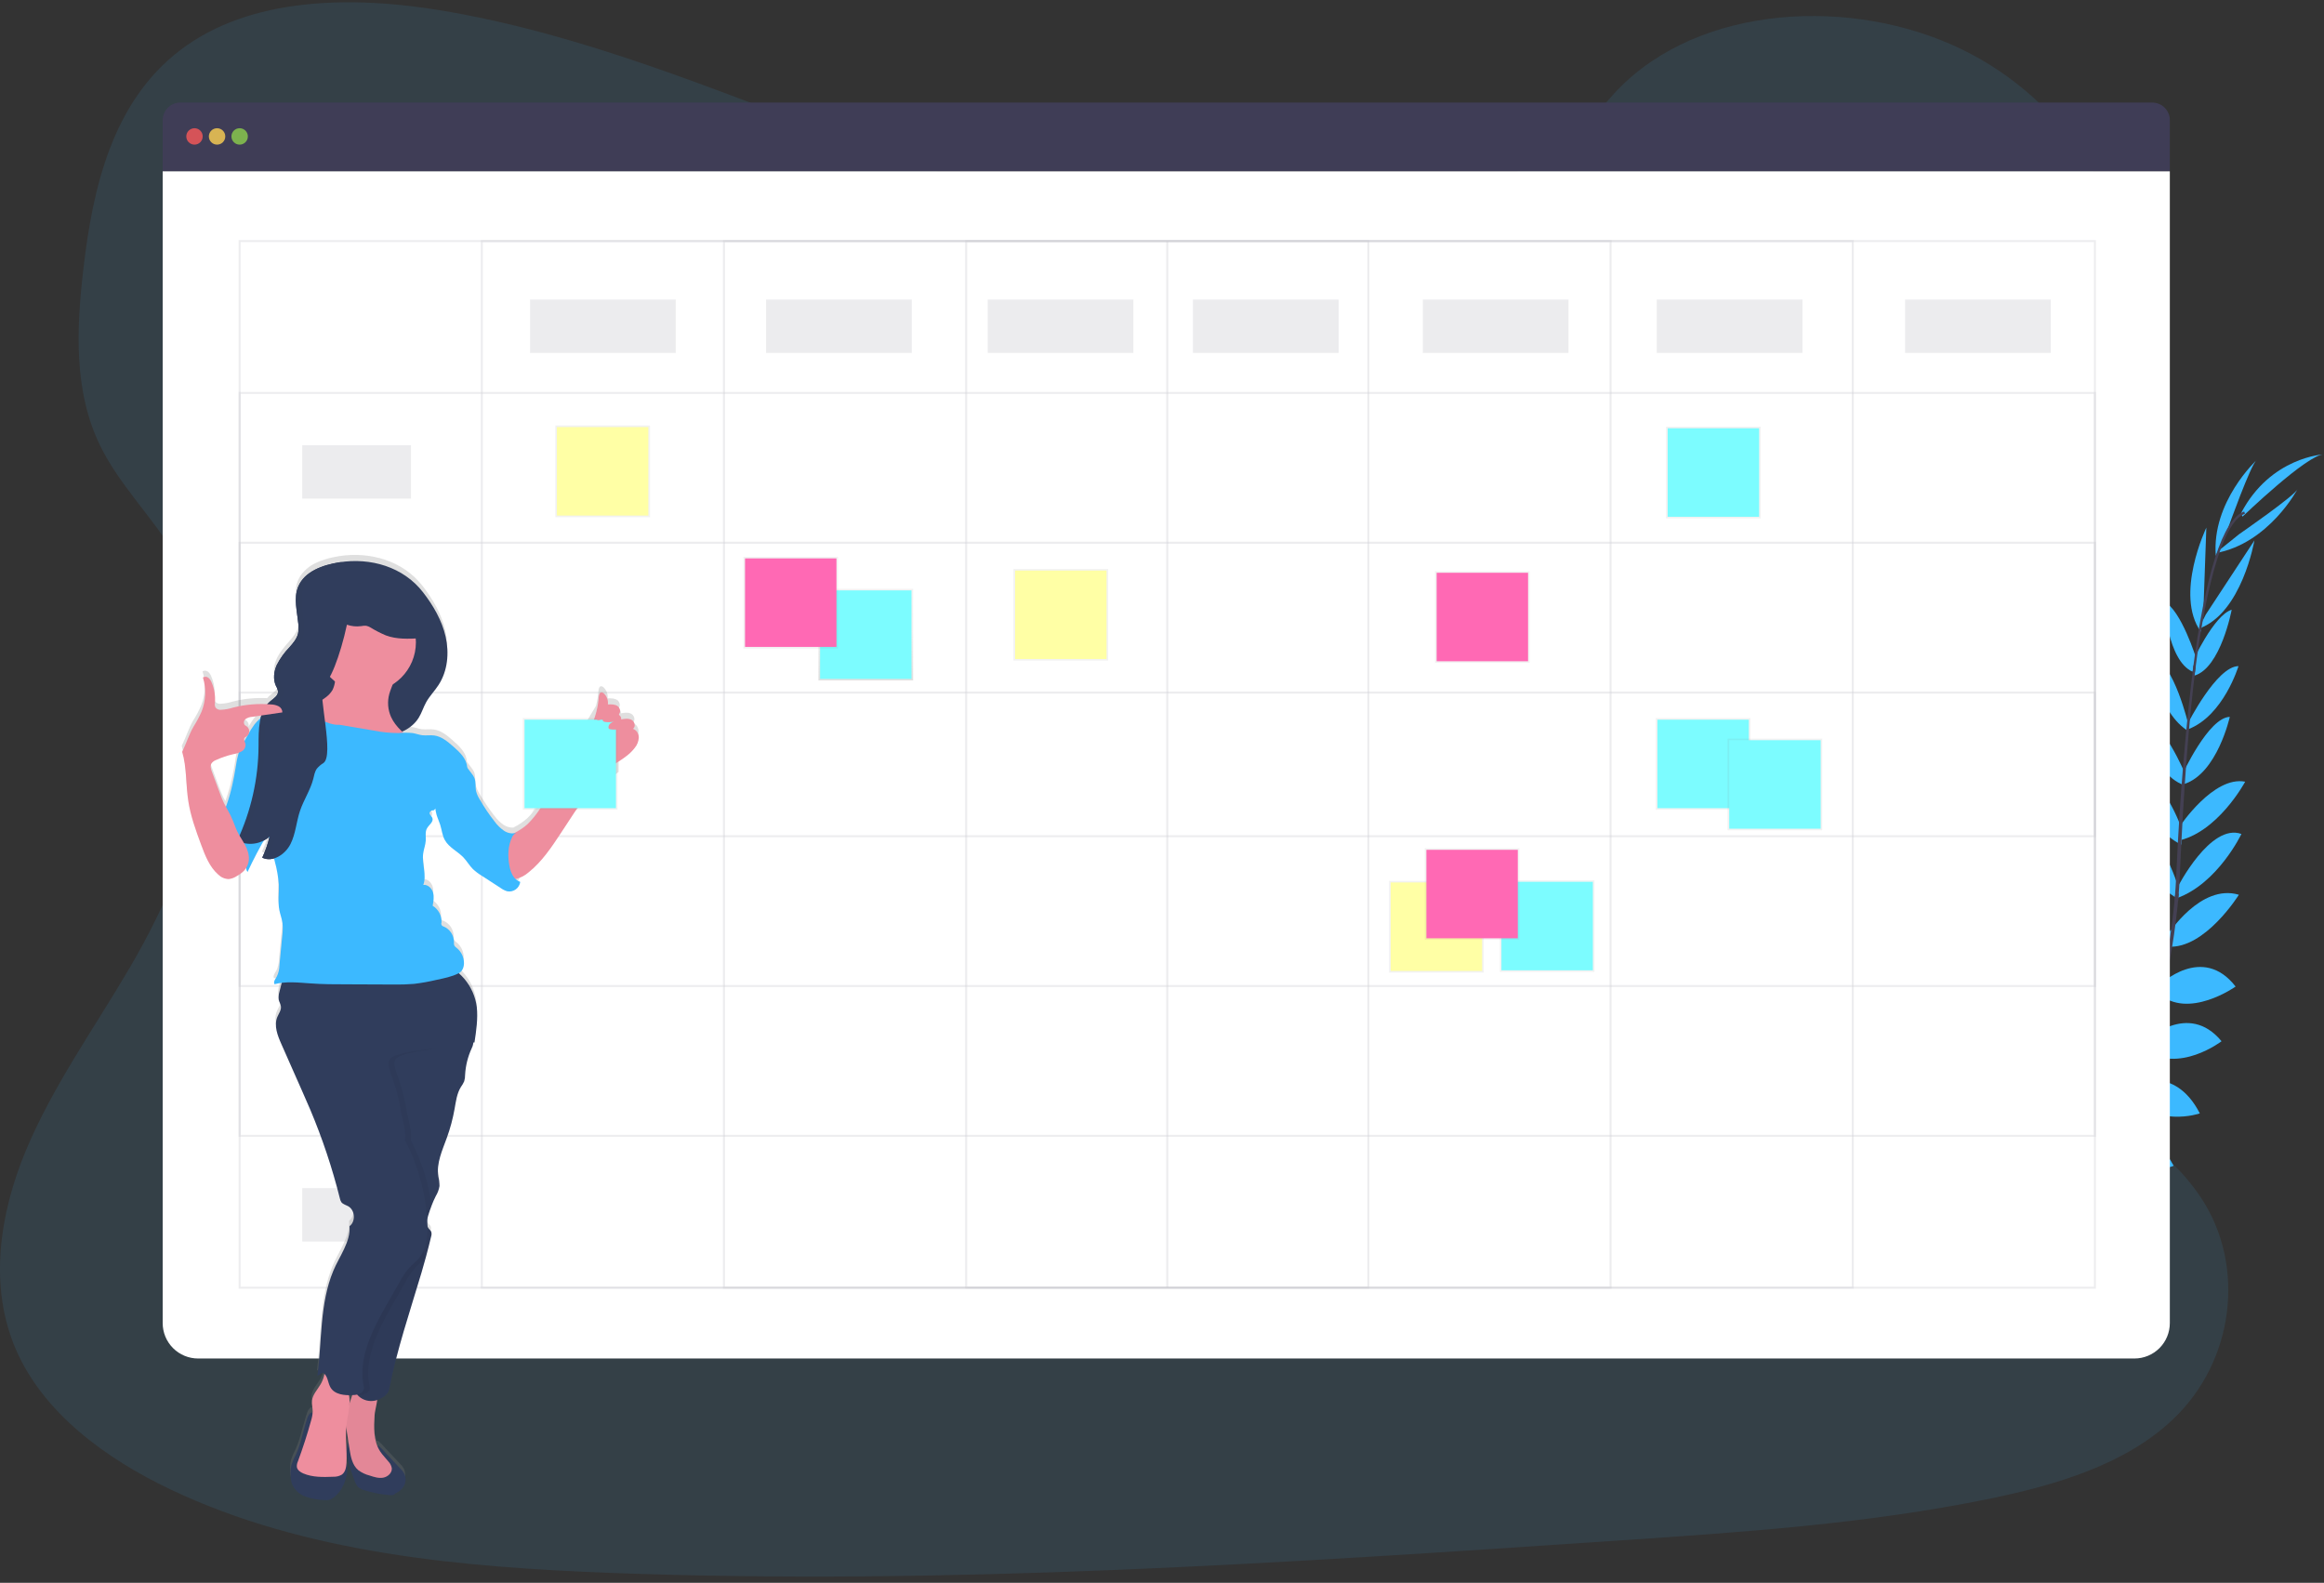 <svg width="323" height="220" viewBox="0 0 323 220" fill="none" xmlns="http://www.w3.org/2000/svg">
<rect x="0" y="0" width="323" height="220" fill="#333333" stroke="none"/>
<g clip-path="url(#clip0)">
<path opacity="0.1" d="M174.759 32.349C154.909 32.318 135.784 26.151 117.486 19.288C99.188 12.425 81.035 4.772 61.545 1.489C48.995 -0.622 34.761 -0.479 24.986 7.017C15.582 14.231 12.889 26.202 11.6 37.275C10.633 45.598 10.2 54.341 13.931 61.968C16.523 67.265 20.945 71.635 24.073 76.686C34.961 94.257 28.5 116.62 18.015 134.538C13.095 142.927 7.33 150.979 3.619 159.867C-0.092 168.755 -1.595 178.841 2.239 187.635C6.044 196.355 14.601 202.713 23.754 207.051C42.377 215.894 64.018 217.839 85.08 218.629C131.711 220.38 178.413 217.26 224.992 214.122C242.229 212.964 259.543 211.795 276.417 208.335C285.787 206.415 295.431 203.554 302.06 197.233C310.475 189.213 312.163 176.077 305.999 166.616C295.657 150.731 268.513 147.662 261.069 130.496C256.97 121.047 260.45 110.245 265.593 101.157C276.628 81.678 295.668 64.256 295.928 42.429C296.104 27.437 286.135 12.785 271.292 6.224C255.729 -0.661 234.553 1.033 223.705 13.72C212.536 26.784 192.287 32.378 174.759 32.349Z" fill="#3CB9FF"/>
<path d="M273.497 178.874C273.497 178.874 269.991 176.561 266.517 178.207C266.517 178.207 267.587 180.269 271.985 180.072L273.497 178.874Z" fill="#3CB9FF"/>
<path d="M273.928 179C273.928 179 274.995 183.062 272.322 185.826C272.322 185.826 270.713 184.148 272.322 180.047L273.928 179Z" fill="#3CB9FF"/>
<path d="M278.3 175.101C278.3 175.101 278.041 171.644 270.242 172.79C270.242 172.79 270.205 175.021 272.943 176.076C275.682 177.132 276.934 176.242 278.3 175.101Z" fill="#3CB9FF"/>
<path d="M278.78 175.075C278.78 175.075 282.08 176.136 279.139 183.452C279.139 183.452 276.963 182.965 276.572 180.055C276.181 177.146 277.351 176.136 278.78 175.075Z" fill="#3CB9FF"/>
<path d="M283.198 170.175C283.198 170.175 283.643 164.49 275.67 165.075C275.67 165.075 275.1 170.209 281.789 171.541L283.198 170.175Z" fill="#3CB9FF"/>
<path d="M288.466 163.757C288.466 163.757 287.371 157.316 279.404 159.236C279.404 159.236 279.373 164.807 287.163 165.294L288.466 163.757Z" fill="#3CB9FF"/>
<path d="M292.314 157.122C292.314 157.122 290.486 150.847 282.59 152.727C282.59 152.727 284.467 158.369 291.789 158.283L292.314 157.122Z" fill="#3CB9FF"/>
<path d="M295.971 150.645C295.971 150.645 294.182 144.133 286.558 146.081C286.558 146.081 289.102 152.268 295.469 151.748L295.971 150.645Z" fill="#3CB9FF"/>
<path d="M298.33 144.489C298.33 144.489 296.955 136.537 289.855 138.288C289.855 138.288 291.92 145.533 297.813 145.647L298.33 144.489Z" fill="#3CB9FF"/>
<path d="M300.537 137.053C300.537 137.053 298.889 129.023 291.695 131.348C291.695 131.348 294.516 138.933 300.03 138.148L300.537 137.053Z" fill="#3CB9FF"/>
<path d="M301.906 130.13C301.906 130.13 299.285 122.104 293.726 122.32C293.726 122.32 296.407 130.801 301.427 131.733L301.906 130.13Z" fill="#3CB9FF"/>
<path d="M302.776 123.379C302.776 123.379 299.924 113.715 295.4 114.459C295.4 114.459 297.374 121.847 302.617 124.882L302.776 123.379Z" fill="#3CB9FF"/>
<path d="M303.261 115.312C303.261 115.312 300.589 107.257 296.13 106.938C296.13 106.938 297.95 114.862 303.17 117.403L303.261 115.312Z" fill="#3CB9FF"/>
<path d="M303.812 107.802C303.812 107.802 300.478 99.738 297.537 99.558C297.537 99.558 298.983 107.494 303.527 109.125L303.812 107.802Z" fill="#3CB9FF"/>
<path d="M304.18 100.808C304.18 100.808 302.12 92.04 299.182 91.326C299.182 91.326 299.587 98.486 303.886 101.461L304.18 100.808Z" fill="#3CB9FF"/>
<path d="M305.289 91.655C305.289 91.655 303.133 84.678 300.746 83.614C300.746 83.614 301.219 91.84 304.739 93.363L305.289 91.655Z" fill="#3CB9FF"/>
<path d="M306.211 85.645L306.647 73.339C306.647 73.339 302.192 82.624 305.883 87.815L306.211 85.645Z" fill="#3CB9FF"/>
<path d="M309.659 73.416C309.659 73.416 312.871 64.429 313.653 63.929C313.653 63.929 307.349 69.757 307.965 77.259L309.659 73.416Z" fill="#3CB9FF"/>
<path d="M283.415 170.135C283.415 170.135 289.068 169.393 288.897 177.385C288.897 177.385 283.788 178.216 282.122 171.609L283.415 170.135Z" fill="#3CB9FF"/>
<path d="M288.731 163.543C288.731 163.543 295.266 163.52 294.721 171.701C294.721 171.701 289.239 172.679 287.428 165.086L288.731 163.543Z" fill="#3CB9FF"/>
<path d="M292.377 157.644C292.377 157.644 298.307 154.863 302.103 162.04C302.103 162.04 296.624 164.359 291.855 158.802L292.377 157.644Z" fill="#3CB9FF"/>
<path d="M296.105 150.704C296.105 150.704 302.175 147.744 305.74 154.758C305.74 154.758 299.416 156.937 295.603 151.814L296.105 150.704Z" fill="#3CB9FF"/>
<path d="M298.253 144.66C298.253 144.66 304.097 139.078 308.761 144.726C308.761 144.726 302.791 149.318 297.982 145.904L298.253 144.66Z" fill="#3CB9FF"/>
<path d="M300.207 136.862C300.207 136.862 306.088 131.157 310.715 137.124C310.715 137.124 304.114 141.811 299.998 138.06L300.207 136.862Z" fill="#3CB9FF"/>
<path d="M301.308 129.902C301.308 129.902 305.837 122.771 311.168 124.366C311.168 124.366 306.47 131.916 301.359 131.579L301.308 129.902Z" fill="#3CB9FF"/>
<path d="M302.642 123.333C302.642 123.333 307.206 114.351 311.522 115.917C311.522 115.917 308.233 122.82 302.526 124.848L302.642 123.333Z" fill="#3CB9FF"/>
<path d="M302.956 114.859C302.956 114.859 307.648 107.79 312.044 108.652C312.044 108.652 308.21 115.82 302.503 116.904L302.956 114.859Z" fill="#3CB9FF"/>
<path d="M303.316 107.642C303.316 107.642 306.95 99.713 309.908 99.641C309.908 99.641 308.162 107.519 303.558 108.977L303.316 107.642Z" fill="#3CB9FF"/>
<path d="M304.034 100.634C304.034 100.634 308.076 92.602 311.114 92.587C311.114 92.587 309.046 99.453 304.171 101.341L304.034 100.634Z" fill="#3CB9FF"/>
<path d="M304.645 92.148C304.645 92.148 307.668 85.502 310.17 84.749C310.17 84.749 308.658 92.85 304.976 93.911L304.645 92.148Z" fill="#3CB9FF"/>
<path d="M306.573 85.411L313.327 75.119C313.327 75.119 311.599 85.271 305.586 87.385L306.573 85.411Z" fill="#3CB9FF"/>
<path d="M311.211 74.244C311.211 74.244 319.064 68.824 319.346 67.946C319.346 67.946 315.353 75.539 307.936 76.879L311.211 74.244Z" fill="#3CB9FF"/>
<path d="M311.679 71.805C311.679 71.805 320.695 63.136 322.997 63.148C322.997 63.148 315.561 63.487 311.462 71.343L311.679 71.805Z" fill="#3CB9FF"/>
<path d="M304.73 93.434L305.058 93.477C306.753 80.214 309.223 72.37 312.015 71.406L311.907 71.095C308.949 72.121 306.467 79.846 304.73 93.434Z" fill="#444053"/>
<path d="M302.24 125.144L302.737 125.187C302.839 123.949 302.919 122.68 302.973 121.419C303.447 110.44 304.183 100.363 305.147 92.807L304.862 92.45C303.895 100.021 302.953 110.406 302.48 121.396C302.423 122.651 302.343 123.912 302.24 125.144Z" fill="#444053"/>
<path d="M264.238 185.19C264.327 185.15 273.064 181.25 282.131 171.943C287.443 166.493 291.857 160.235 295.209 153.403C299.4 144.866 301.955 134.375 302.814 124.183L302.298 124.425C300.372 147.299 289.958 162.933 281.675 171.444C272.696 180.669 264.059 184.531 263.973 184.565L264.238 185.19Z" fill="#444053"/>
<path d="M299.131 14.258H25.052C24.405 14.258 23.784 14.515 23.326 14.973C22.868 15.431 22.61 16.052 22.61 16.7V23.814H301.573V16.7C301.573 16.052 301.315 15.431 300.858 14.973C300.4 14.515 299.779 14.258 299.131 14.258Z" fill="#3F3D56"/>
<path d="M22.61 23.814V183.9C22.61 185.206 23.129 186.458 24.052 187.382C24.976 188.305 26.228 188.824 27.534 188.824H296.65C297.955 188.824 299.207 188.305 300.131 187.382C301.054 186.458 301.573 185.206 301.573 183.9V23.814H22.61Z" fill="white"/>
<path opacity="0.8" d="M27.032 20.103C27.662 20.103 28.173 19.592 28.173 18.962C28.173 18.332 27.662 17.821 27.032 17.821C26.402 17.821 25.891 18.332 25.891 18.962C25.891 19.592 26.402 20.103 27.032 20.103Z" fill="#FA5959"/>
<path opacity="0.8" d="M30.17 20.103C30.8 20.103 31.311 19.592 31.311 18.962C31.311 18.332 30.8 17.821 30.17 17.821C29.54 17.821 29.029 18.332 29.029 18.962C29.029 19.592 29.54 20.103 30.17 20.103Z" fill="#FED253"/>
<path opacity="0.8" d="M33.307 20.103C33.937 20.103 34.448 19.592 34.448 18.962C34.448 18.332 33.937 17.821 33.307 17.821C32.677 17.821 32.166 18.332 32.166 18.962C32.166 19.592 32.677 20.103 33.307 20.103Z" fill="#8CCF4D"/>
<g opacity="0.3">
<path opacity="0.3" d="M291.162 33.509H33.307V178.98H291.162V33.509Z" stroke="#3F3D56" stroke-width="0.285" stroke-miterlimit="10"/>
<path opacity="0.3" d="M257.504 33.509H66.965V178.98H257.504V33.509Z" stroke="#3F3D56" stroke-width="0.285" stroke-miterlimit="10"/>
<path opacity="0.3" d="M223.846 33.509H100.623V178.98H223.846V33.509Z" stroke="#3F3D56" stroke-width="0.285" stroke-miterlimit="10"/>
<path opacity="0.3" d="M190.188 33.509H134.281V178.98H190.188V33.509Z" stroke="#3F3D56" stroke-width="0.285" stroke-miterlimit="10"/>
<path opacity="0.3" d="M162.235 33.509V178.98" stroke="#3F3D56" stroke-width="0.285" stroke-miterlimit="10"/>
<path opacity="0.3" d="M291.162 54.617H33.307V157.872H291.162V54.617Z" stroke="#3F3D56" stroke-width="0.285" stroke-miterlimit="10"/>
<path opacity="0.3" d="M291.162 75.439H33.307V137.05H291.162V75.439Z" stroke="#3F3D56" stroke-width="0.285" stroke-miterlimit="10"/>
<path opacity="0.3" d="M291.162 96.261H33.307V116.228H291.162V96.261Z" stroke="#3F3D56" stroke-width="0.285" stroke-miterlimit="10"/>
</g>
<path opacity="0.1" d="M93.92 41.638H73.668V49.054H93.92V41.638Z" fill="#3F3D56"/>
<path opacity="0.1" d="M57.124 61.89H42.007V69.306H57.124V61.89Z" fill="#3F3D56"/>
<path opacity="0.1" d="M126.722 41.638H106.47V49.054H126.722V41.638Z" fill="#3F3D56"/>
<path opacity="0.1" d="M157.528 41.638H137.276V49.054H157.528V41.638Z" fill="#3F3D56"/>
<path opacity="0.1" d="M186.052 41.638H165.8V49.054H186.052V41.638Z" fill="#3F3D56"/>
<path opacity="0.1" d="M217.998 41.638H197.746V49.054H217.998V41.638Z" fill="#3F3D56"/>
<path opacity="0.1" d="M250.515 41.638H230.264V49.054H250.515V41.638Z" fill="#3F3D56"/>
<path opacity="0.1" d="M285.029 41.638H264.777V49.054H285.029V41.638Z" fill="#3F3D56"/>
<path d="M126.908 81.842H113.75V94.581H126.908V81.842Z" fill="url(#paint0_linear)"/>
<path d="M126.682 82.062H113.978V94.361H126.682V82.062Z" fill="#7CFCFF"/>
<path d="M154.017 79.081H140.859V91.82H154.017V79.081Z" fill="url(#paint1_linear)"/>
<path d="M153.791 79.301H141.087V91.6H153.791V79.301Z" fill="#FFFFA5"/>
<path d="M206.215 122.437H193.057V135.176H206.215V122.437Z" fill="url(#paint2_linear)"/>
<path d="M205.99 122.657H193.285V134.956H205.99V122.657Z" fill="#FFFFA5"/>
<path d="M90.334 59.14H77.176V71.879H90.334V59.14Z" fill="url(#paint3_linear)"/>
<path d="M90.106 59.36H77.402V71.659H90.106V59.36Z" fill="#FFFFA5"/>
<path d="M116.479 77.395H103.321V90.134H116.479V77.395Z" fill="url(#paint4_linear)"/>
<path d="M116.251 77.615H103.547V89.915H116.251V77.615Z" fill="#FF69B4"/>
<path d="M221.606 122.346H208.448V135.085H221.606V122.346Z" fill="url(#paint5_linear)"/>
<path d="M221.381 122.566H208.677V134.865H221.381V122.566Z" fill="#7CFCFF"/>
<path d="M244.711 59.309H231.553V72.047H244.711V59.309Z" fill="url(#paint6_linear)"/>
<path d="M244.486 59.528H231.781V71.828H244.486V59.528Z" fill="#7CFCFF"/>
<path d="M243.285 99.812H230.127V112.551H243.285V99.812Z" fill="url(#paint7_linear)"/>
<path d="M243.059 100.032H230.355V112.331H243.059V100.032Z" fill="#7CFCFF"/>
<path d="M253.268 102.665H240.11V115.403H253.268V102.665Z" fill="url(#paint8_linear)"/>
<path d="M253.043 102.884H240.338V115.184H253.043V102.884Z" fill="#7CFCFF"/>
<path d="M211.178 117.899H198.02V130.638H211.178V117.899Z" fill="url(#paint9_linear)"/>
<path d="M210.95 118.119H198.246V130.418H210.95V118.119Z" fill="#FF69B4"/>
<path d="M212.604 79.392H199.446V92.131H212.604V79.392Z" fill="url(#paint10_linear)"/>
<path d="M212.376 79.612H199.672V91.911H212.376V79.612Z" fill="#FF69B4"/>
<path opacity="0.1" d="M57.124 81.857H42.007V89.273H57.124V81.857Z" fill="#3F3D56"/>
<path opacity="0.1" d="M57.124 102.679H42.007V110.095H57.124V102.679Z" fill="#3F3D56"/>
<path opacity="0.1" d="M57.124 123.501H42.007V130.917H57.124V123.501Z" fill="#3F3D56"/>
<path opacity="0.1" d="M57.124 144.324H42.007V151.74H57.124V144.324Z" fill="#3F3D56"/>
<path opacity="0.1" d="M57.124 165.146H42.007V172.562H57.124V165.146Z" fill="#3F3D56"/>
<path d="M87.93 100.457C88.352 100.189 88.184 99.47 87.75 99.222C87.317 98.974 86.778 99.056 86.29 99.153C86.311 99.029 86.292 98.901 86.235 98.789C86.179 98.676 86.088 98.584 85.976 98.526V98.418C86.261 98.132 86.153 97.562 85.805 97.311C85.457 97.06 84.915 97.048 84.447 97.071C84.481 96.788 84.446 96.5 84.347 96.233C84.248 95.965 84.087 95.724 83.877 95.531C83.795 95.443 83.683 95.389 83.563 95.38C83.278 95.38 83.198 95.745 83.178 96.016C83.124 96.728 83.006 97.433 82.827 98.124L73.962 112.956C72.975 114.382 76.041 110.104 75.055 111.544C74.555 112.328 73.969 113.054 73.309 113.709C72.716 114.238 72.053 114.683 71.338 115.03C70.861 115.044 70.39 114.91 69.992 114.648C69.491 114.297 69.053 113.864 68.697 113.367C67.924 112.385 67.225 111.346 66.606 110.261C66.391 109.917 66.23 109.543 66.127 109.151C65.995 108.535 66.127 107.867 65.884 107.288C65.781 107.073 65.653 106.87 65.502 106.684L64.889 105.871V105.834C64.82 104.63 63.842 103.7 62.929 102.907C62.153 102.228 61.312 101.521 60.288 101.39C59.74 101.318 59.178 101.424 58.63 101.355C58.183 101.298 57.758 101.13 57.313 101.056C56.885 100.998 56.451 100.989 56.021 101.03L55.838 100.862C56.785 100.462 57.589 99.786 58.146 98.922C58.568 98.241 58.799 97.453 59.19 96.752C59.666 95.896 60.373 95.189 60.901 94.367C62.176 92.419 62.41 89.912 61.894 87.641C61.377 85.371 60.168 83.308 58.756 81.469C56.018 77.926 51.425 76.62 47.101 77.304C46.816 77.35 46.531 77.404 46.245 77.467C45.518 77.62 44.808 77.846 44.126 78.143C43.204 78.52 42.403 79.145 41.813 79.948C41.654 80.183 41.519 80.434 41.411 80.696C41.331 80.896 41.266 81.102 41.217 81.312C41.084 81.945 41.049 82.596 41.111 83.24C41.128 83.46 41.151 83.679 41.177 83.899L41.22 84.23C41.248 84.45 41.28 84.669 41.311 84.889C41.357 85.22 41.399 85.55 41.431 85.876C41.456 86.106 41.468 86.337 41.468 86.569C41.468 86.629 41.468 86.686 41.468 86.743C41.458 86.915 41.432 87.086 41.391 87.253C41.368 87.346 41.34 87.436 41.305 87.524C41.203 87.786 41.067 88.035 40.903 88.263C40.681 88.573 40.44 88.87 40.181 89.15L39.933 89.435C39.85 89.53 39.771 89.626 39.688 89.721C39.362 90.101 39.063 90.504 38.795 90.927C38.664 91.14 38.547 91.361 38.444 91.589C38.366 91.762 38.299 91.939 38.242 92.12C38.169 92.362 38.118 92.61 38.088 92.861C38.088 92.924 38.088 92.987 38.071 93.049C38.071 93.172 38.071 93.297 38.071 93.423C38.077 93.547 38.09 93.671 38.111 93.794C38.131 93.915 38.159 94.036 38.196 94.153C38.232 94.272 38.277 94.389 38.33 94.501C38.33 94.533 38.359 94.564 38.376 94.595L38.422 94.689C38.453 94.752 38.484 94.812 38.513 94.875C38.556 94.966 38.587 95.061 38.607 95.16C38.607 95.192 38.607 95.226 38.607 95.26C38.607 95.294 38.607 95.334 38.607 95.368C38.562 95.655 38.411 95.914 38.185 96.096C38.128 96.15 38.071 96.198 38.011 96.25L37.919 96.324L37.734 96.469L37.557 96.612C37.402 96.742 37.258 96.885 37.127 97.04C35.52 96.954 33.91 97.112 32.352 97.508C31.798 97.688 31.222 97.793 30.64 97.819C30.501 97.832 30.36 97.81 30.231 97.756C30.101 97.701 29.987 97.616 29.899 97.508C29.8 97.294 29.773 97.054 29.822 96.823C29.898 95.868 29.742 94.909 29.365 94.028C29.274 93.77 29.117 93.541 28.909 93.363C28.803 93.277 28.672 93.227 28.536 93.219C28.4 93.212 28.265 93.249 28.15 93.323C28.633 94.884 28.563 96.563 27.953 98.078C27.64 98.792 27.273 99.482 26.855 100.14C26.205 101.25 25.84 102.519 25.261 103.669C25.908 105.862 25.763 108.204 26.116 110.469C26.433 112.577 27.169 114.596 27.908 116.596C28.478 118.105 29.071 119.679 30.281 120.74C30.671 121.133 31.196 121.362 31.75 121.379C32.159 121.328 32.551 121.18 32.891 120.946C33.243 120.753 33.569 120.514 33.858 120.235C33.965 120.118 34.06 119.991 34.143 119.856C34.178 120.047 34.251 120.229 34.357 120.392C35.053 118.892 35.817 117.426 36.639 115.991C36.883 115.861 37.113 115.704 37.323 115.523C37.323 115.575 37.349 115.626 37.363 115.677C37.326 115.814 37.292 115.963 37.255 116.091C37.218 116.219 37.175 116.356 37.135 116.484C37.095 116.613 37.075 116.676 37.044 116.77C37.012 116.864 36.967 116.998 36.924 117.112C36.881 117.226 36.833 117.36 36.784 117.483C36.736 117.605 36.719 117.66 36.681 117.745C36.593 117.962 36.502 118.173 36.396 118.384C36.476 118.423 36.558 118.456 36.642 118.484L36.696 118.501C36.77 118.524 36.845 118.544 36.921 118.558H37.004C37.06 118.567 37.116 118.573 37.172 118.575H37.235H37.42C37.624 118.566 37.827 118.532 38.022 118.473L38.133 118.929C38.418 119.954 38.601 121.005 38.681 122.067C38.735 123.265 38.527 124.483 38.758 125.661C38.875 126.274 39.112 126.861 39.197 127.478C39.252 128.058 39.242 128.642 39.166 129.22C39.033 130.62 38.9 132.02 38.767 133.422C38.754 133.936 38.632 134.442 38.407 134.905C38.21 135.247 37.891 135.638 38.091 135.978C38.419 135.89 38.754 135.826 39.092 135.787C38.969 136.231 38.858 136.679 38.752 137.13C38.649 137.465 38.622 137.819 38.672 138.165C38.744 138.491 38.958 138.784 38.98 139.115C39.032 139.629 38.675 140.082 38.478 140.559C37.977 141.774 38.51 143.143 39.049 144.346L40.623 147.918L41.916 150.847C42.298 151.703 42.683 152.587 43.057 153.466C44.74 157.466 46.116 161.589 47.17 165.799C47.205 165.99 47.278 166.173 47.384 166.335C47.6 166.621 47.997 166.712 48.319 166.889C49.286 167.422 49.397 169.014 48.513 169.676C48.693 171.821 47.087 173.894 46.26 175.879C44.354 180.443 44.7 185.595 44.046 190.501L44.785 190.07C44.873 190.109 44.954 190.162 45.025 190.227C45.008 190.318 44.988 190.413 44.965 190.512C44.865 190.929 44.705 191.33 44.491 191.702C44.061 192.44 43.402 193.099 43.302 193.949C43.242 194.463 43.399 194.976 43.396 195.492C43.396 195.541 43.396 195.587 43.396 195.635C43.33 195.572 43.231 195.578 43.082 195.695C42.85 195.939 42.689 196.242 42.617 196.571C42.489 196.939 42.386 197.312 42.284 197.686L41.901 199.004C41.706 199.798 41.448 200.575 41.128 201.328C40.855 201.833 40.626 202.359 40.444 202.903C40.342 203.346 40.303 203.801 40.327 204.255C40.319 204.69 40.382 205.123 40.512 205.538C40.684 205.947 40.938 206.316 41.26 206.621C41.581 206.926 41.963 207.161 42.381 207.31C43.216 207.603 44.091 207.769 44.976 207.8C45.203 207.83 45.433 207.823 45.658 207.78C45.899 207.711 46.123 207.594 46.317 207.435C47.52 206.551 48.142 204.925 48.251 203.442C48.22 203.136 48.166 202.833 48.088 202.535C48.162 200.912 47.926 199.28 48.048 197.663C48.074 197.848 48.1 198.031 48.128 198.214L48.413 200.031C48.397 199.966 48.363 199.907 48.316 199.859C48.105 200.532 48.068 201.248 48.208 201.939C48.35 202.627 48.551 203.301 48.807 203.955L49.195 205.039C49.288 205.366 49.445 205.672 49.657 205.938C49.996 206.311 50.513 206.451 51.009 206.571C52.076 206.883 53.174 207.074 54.283 207.142C54.432 207.159 54.582 207.131 54.714 207.062C54.782 207.011 54.847 206.957 54.908 206.899C55.007 206.828 55.112 206.767 55.222 206.716C55.699 206.466 56.059 206.039 56.226 205.527C56.306 205.272 56.331 205.003 56.299 204.738C56.267 204.473 56.179 204.218 56.041 203.99C55.911 203.797 55.763 203.617 55.599 203.453L53.647 201.385C53.349 201.031 53.031 200.694 52.695 200.376C52.655 200.335 52.605 200.304 52.55 200.286C52.496 200.268 52.438 200.264 52.381 200.273C51.85 198.949 51.919 197.403 52.01 195.952C52.039 195.518 52.276 194.62 52.37 193.881C52.746 193.754 53.096 193.561 53.405 193.31C53.702 193.093 53.913 192.778 54.001 192.42C54.985 187.395 56.568 182.523 58.063 177.625C58.211 177.143 58.348 176.658 58.499 176.176C58.562 175.971 58.619 175.763 58.679 175.554C58.739 175.346 58.779 175.218 58.827 175.049C58.907 174.764 58.987 174.479 59.064 174.194C59.087 174.117 59.107 174.04 59.13 173.963C59.128 173.948 59.128 173.932 59.13 173.917C59.224 173.566 59.315 173.215 59.415 172.865C59.449 172.728 59.486 172.596 59.52 172.459C59.632 172.015 59.743 171.564 59.849 171.116C59.866 171.054 59.879 170.991 59.888 170.928C59.927 170.77 59.916 170.603 59.857 170.451C59.829 170.393 59.791 170.339 59.746 170.292C59.714 170.255 59.68 170.218 59.646 170.183C59.612 170.149 59.572 170.103 59.538 170.061C59.447 169.95 59.38 169.823 59.338 169.687C59.338 169.55 59.338 169.402 59.338 169.276C59.338 169.151 59.321 168.991 59.312 168.843C59.343 168.65 59.386 168.459 59.441 168.272C59.475 168.161 59.512 168.05 59.546 167.938C59.58 167.827 59.632 167.653 59.677 167.525C59.848 167.33 59.941 167.079 59.937 166.82C60.114 166.379 60.309 165.947 60.522 165.523C60.784 165.093 60.962 164.616 61.044 164.119C61.042 163.67 60.987 163.223 60.878 162.787C60.593 160.933 61.449 159.128 62.079 157.368C62.547 156.069 62.902 154.733 63.14 153.374C63.325 152.333 63.454 151.241 64.01 150.339C64.194 150.086 64.35 149.815 64.478 149.529C64.564 149.231 64.606 148.921 64.603 148.611C64.674 147.351 64.978 146.116 65.502 144.968C65.618 144.746 65.697 144.506 65.736 144.258C65.737 144.242 65.737 144.226 65.736 144.21V144.141L65.881 144.118C66.129 142.547 66.38 140.795 66.209 139.212C65.987 137.379 65.094 135.692 63.702 134.477H63.731C64.221 134.229 64.441 133.622 64.449 133.085C64.451 132.679 64.36 132.278 64.186 131.911C64.011 131.544 63.756 131.221 63.44 130.966C63.298 130.878 63.181 130.757 63.097 130.612C63.05 130.464 63.035 130.307 63.055 130.153C63.057 129.687 62.921 129.231 62.663 128.843C62.406 128.455 62.038 128.153 61.608 127.974C61.519 127.949 61.438 127.902 61.372 127.837C61.298 127.711 61.276 127.562 61.309 127.42C61.335 126.957 61.235 126.496 61.018 126.086C60.801 125.675 60.477 125.332 60.08 125.093C60.194 124.483 60.308 123.844 60.134 123.245C59.96 122.646 59.398 122.104 58.782 122.189C59.284 120.82 58.571 119.297 58.759 117.851C58.842 117.229 59.09 116.633 59.121 116.008C59.15 115.438 59.01 114.827 59.287 114.331C59.563 113.835 60.217 113.447 60.048 112.905C59.977 112.674 59.763 112.514 59.663 112.289C59.563 112.063 59.963 111.718 60.168 111.844C60.265 111.77 60.362 111.693 60.453 111.613C60.483 111.903 60.54 112.189 60.624 112.468C60.764 112.936 60.978 113.375 61.123 113.84C61.346 114.551 61.409 115.321 61.768 115.971C62.339 117.012 63.545 117.528 64.361 118.393C64.84 118.898 65.185 119.534 65.679 120.013C66.053 120.363 66.465 120.672 66.905 120.934L69.541 122.646C69.814 122.844 70.119 122.995 70.442 123.093C70.647 123.133 70.858 123.129 71.062 123.084C71.266 123.039 71.459 122.953 71.628 122.831C71.798 122.709 71.94 122.554 72.048 122.375C72.156 122.196 72.225 121.997 72.254 121.79C72.011 121.704 71.79 121.567 71.606 121.388C71.643 121.388 71.68 121.388 71.717 121.371C72.343 121.207 72.922 120.899 73.409 120.472C75.286 118.977 76.635 116.938 77.953 114.933C79.333 112.831 85.976 107.268 85.976 107.268V105.015C86.822 104.525 87.571 103.886 88.19 103.13C88.523 102.726 88.718 102.226 88.746 101.703C88.759 101.436 88.687 101.172 88.54 100.948C88.394 100.724 88.18 100.552 87.93 100.457ZM32.68 105.862C32.552 106.682 32.395 107.496 32.209 108.304C32.004 109.239 31.741 110.16 31.422 111.062L31.319 111.347C31.225 111.171 31.131 110.997 31.034 110.817C30.82 110.369 30.646 109.904 30.463 109.439L29.362 106.473C29.22 106.088 29.077 105.643 29.291 105.289C29.448 105.072 29.667 104.908 29.919 104.818C30.693 104.463 31.501 104.189 32.332 104C32.594 103.947 32.853 103.878 33.108 103.794C32.903 104.469 32.76 105.161 32.68 105.862ZM33.898 102.154C33.861 102.088 33.842 102.014 33.842 101.939C33.842 101.863 33.861 101.789 33.898 101.723C33.98 101.64 34.077 101.573 34.183 101.524L34.266 101.467C34.151 101.703 34.023 101.932 33.898 102.163V102.154ZM36.179 98.928C35.856 99.197 35.561 99.499 35.301 99.829C35.022 100.198 34.77 100.587 34.548 100.993C34.582 100.836 34.57 100.672 34.514 100.52C34.459 100.369 34.362 100.236 34.234 100.138C34.133 100.082 34.038 100.017 33.949 99.944C33.854 99.817 33.813 99.657 33.835 99.499C33.858 99.342 33.942 99.2 34.069 99.105C34.331 98.925 34.638 98.82 34.956 98.803L36.271 98.609C36.231 98.72 36.205 98.828 36.177 98.937L36.179 98.928ZM48.49 194.383C48.514 193.988 48.488 193.593 48.413 193.205C48.576 193.205 48.739 193.205 48.898 193.205C48.764 193.584 48.627 193.986 48.49 194.383Z" fill="url(#paint11_linear)"/>
<path d="M47.15 78.16C44.868 78.528 42.329 79.406 41.445 81.546C40.786 83.163 41.297 84.983 41.465 86.72C41.529 87.178 41.512 87.645 41.416 88.098C41.228 88.831 40.709 89.424 40.207 89.992C39.51 90.712 38.924 91.533 38.47 92.427C38.059 93.34 37.928 94.424 38.353 95.337C38.498 95.572 38.594 95.832 38.638 96.104C38.667 96.698 38.045 97.074 37.589 97.453C35.877 98.88 35.948 101.447 35.934 103.68C35.908 108.234 34.897 112.729 32.971 116.855C33.693 117.221 34.508 117.36 35.31 117.256C36.113 117.151 36.865 116.806 37.469 116.268C37.231 117.282 36.889 118.268 36.448 119.211C37.897 119.913 39.645 118.761 40.372 117.323C41.1 115.885 41.185 114.214 41.702 112.688C42.218 111.162 43.128 109.836 43.53 108.298C43.658 107.79 43.738 107.248 44.049 106.826C44.311 106.521 44.619 106.258 44.962 106.048C46.466 104.962 47.594 103.433 48.188 101.675C49.962 102.066 51.773 102.459 53.582 102.294C55.39 102.128 57.239 101.31 58.194 99.764C58.616 99.082 58.844 98.298 59.235 97.596C59.714 96.74 60.419 96.033 60.947 95.214C62.219 93.266 62.453 90.765 61.936 88.494C61.42 86.224 60.225 84.17 58.799 82.33C56.066 78.782 51.474 77.467 47.15 78.16Z" fill="#303D5C"/>
<path d="M32.748 106.689C32.62 107.505 32.463 108.321 32.28 109.128C32.073 110.062 31.81 110.982 31.493 111.884C31.306 112.279 31.221 112.714 31.245 113.15C31.301 113.417 31.404 113.672 31.55 113.903C32.591 115.754 34 117.543 34.117 119.665C34.146 120.193 34.117 120.766 34.402 121.202C35.207 119.47 36.095 117.781 37.066 116.137C38.082 114.425 39.212 112.674 39.502 110.694C39.618 109.765 39.606 108.825 39.465 107.899C39.331 106.858 39.097 105.791 38.464 104.958C37.774 104.057 35.897 102.696 34.662 102.979C33.227 103.307 32.931 105.529 32.748 106.689Z" fill="#3CB9FF"/>
<path d="M69.512 116.667C70.876 116.111 72.268 115.526 73.349 114.522C74.009 113.867 74.594 113.141 75.094 112.357L78.303 107.728C79.062 106.627 79.846 105.471 80.015 104.145C81.894 102.161 83.026 99.586 83.218 96.86C83.241 96.589 83.332 96.233 83.603 96.224C83.723 96.233 83.835 96.287 83.917 96.375C84.126 96.568 84.287 96.808 84.387 97.075C84.486 97.343 84.52 97.63 84.487 97.913C84.955 97.89 85.463 97.878 85.845 98.152C86.227 98.426 86.33 99.105 85.919 99.33C86.057 99.372 86.174 99.463 86.249 99.585C86.324 99.708 86.352 99.853 86.327 99.995C86.818 99.898 87.357 99.818 87.79 100.063C88.224 100.309 88.389 101.027 87.97 101.296C88.215 101.39 88.424 101.558 88.569 101.776C88.715 101.994 88.789 102.252 88.783 102.514C88.757 103.037 88.562 103.537 88.227 103.94C86.995 105.594 84.821 106.262 83.392 107.75C82.922 108.271 82.501 108.833 82.134 109.431L77.995 115.729C76.68 117.725 75.331 119.77 73.454 121.259C72.968 121.686 72.389 121.994 71.763 122.158C71.449 122.237 71.121 122.233 70.809 122.146C70.497 122.06 70.214 121.894 69.986 121.664C69.572 121.194 69.509 120.523 69.469 119.893C69.401 118.832 69.584 117.737 69.512 116.667Z" fill="#EE8E9E"/>
<path d="M55.652 204.138C55.818 204.301 55.966 204.481 56.095 204.674C56.233 204.902 56.321 205.157 56.353 205.421C56.385 205.686 56.36 205.955 56.28 206.209C56.115 206.72 55.755 207.146 55.279 207.395C55.167 207.445 55.061 207.507 54.962 207.578C54.901 207.638 54.837 207.693 54.768 207.743C54.635 207.81 54.486 207.838 54.337 207.823C53.229 207.753 52.132 207.562 51.066 207.253C50.575 207.13 50.056 206.99 49.714 206.619C49.502 206.353 49.345 206.048 49.252 205.721L48.864 204.64C48.609 203.987 48.41 203.313 48.268 202.626C48.126 201.936 48.163 201.221 48.376 200.55C48.472 200.67 48.523 200.821 48.519 200.975C48.633 201.702 48.918 202.393 49.352 202.988C49.442 203.138 49.551 203.275 49.677 203.396C49.96 203.614 50.295 203.754 50.649 203.804C51.331 203.952 52.024 204.041 52.72 204.069C52.817 204.083 52.915 204.071 53.005 204.035C53.117 203.973 53.202 203.871 53.242 203.75C53.342 203.473 53.342 203.171 53.242 202.894C53.054 202.367 52.538 202.021 52.292 201.519C52.107 201.149 52.361 200.741 52.737 201.054C53.075 201.372 53.394 201.709 53.693 202.064L55.652 204.138Z" fill="#303D5C"/>
<path d="M52.067 196.645C51.956 198.388 51.879 200.27 52.831 201.733C53.177 202.258 53.636 202.7 54.027 203.194C54.251 203.441 54.399 203.746 54.454 204.075C54.509 204.714 53.91 205.262 53.279 205.382C52.649 205.501 52.004 205.302 51.394 205.096C50.816 204.953 50.273 204.697 49.794 204.343C48.964 203.642 48.744 202.472 48.578 201.4L48.191 198.907C47.897 197.647 48.021 196.325 48.544 195.142L49.183 193.27C49.225 193.088 49.325 192.925 49.468 192.805C49.617 192.724 49.788 192.692 49.956 192.714C50.567 192.746 52.11 192.968 52.406 193.616C52.657 194.177 52.11 195.974 52.067 196.645Z" fill="#EE8E9E"/>
<path opacity="0.05" d="M52.067 196.645C51.956 198.388 51.879 200.27 52.831 201.733C53.177 202.258 53.636 202.7 54.027 203.194C54.251 203.441 54.399 203.746 54.454 204.075C54.509 204.714 53.91 205.262 53.279 205.382C52.649 205.501 52.004 205.302 51.394 205.096C50.816 204.953 50.273 204.697 49.794 204.343C48.964 203.642 48.744 202.472 48.578 201.4L48.191 198.907C47.897 197.647 48.021 196.325 48.544 195.142L49.183 193.27C49.225 193.088 49.325 192.925 49.468 192.805C49.617 192.724 49.788 192.692 49.956 192.714C50.567 192.746 52.11 192.968 52.406 193.616C52.657 194.177 52.11 195.974 52.067 196.645Z" fill="black"/>
<path d="M65.778 144.985C65.78 145.002 65.78 145.018 65.778 145.034C65.742 145.281 65.663 145.519 65.545 145.738C65.021 146.883 64.715 148.116 64.643 149.372C64.646 149.683 64.604 149.992 64.518 150.291C64.39 150.575 64.233 150.846 64.05 151.098C63.494 152.002 63.365 153.095 63.18 154.13C62.941 155.484 62.586 156.814 62.119 158.106C61.483 159.869 60.627 161.672 60.918 163.526C61.027 163.962 61.082 164.409 61.084 164.858C61.002 165.354 60.825 165.83 60.562 166.258C60.349 166.681 60.158 167.113 59.991 167.556C59.806 168.03 59.64 168.515 59.495 169.005C59.324 169.601 59.209 170.309 59.603 170.788C59.725 170.905 59.834 171.036 59.925 171.179C59.999 171.397 59.999 171.634 59.925 171.852C59.699 172.803 59.458 173.754 59.201 174.704C59.001 175.446 58.79 176.182 58.573 176.918C56.97 182.3 55.151 187.628 54.078 193.142C53.924 193.935 52.906 194.503 52.118 194.677C51.722 194.761 51.311 194.751 50.919 194.646C50.528 194.542 50.166 194.346 49.865 194.075C49.811 194.026 49.76 193.972 49.711 193.921C48.884 193.031 48.761 191.665 48.824 190.432C49.109 184.759 51.962 179.565 53.319 174.051C53.81 172.057 54.106 170.021 54.203 167.97C54.52 161.124 54.648 153.885 52.712 147.304C52.31 145.935 51.833 144.389 52.558 143.163C53.014 142.387 53.861 141.928 54.7 141.597C56.41 140.93 58.236 140.612 60.071 140.661C61.906 140.71 63.713 141.125 65.385 141.882C65.388 142.019 65.382 142.156 65.368 142.293C65.295 142.93 65.369 143.576 65.585 144.181C65.695 144.436 65.761 144.708 65.778 144.985Z" fill="#303D5C"/>
<path d="M42.326 198.399L41.964 199.717C41.771 200.509 41.514 201.285 41.194 202.036C40.921 202.54 40.692 203.067 40.509 203.61C40.408 204.053 40.368 204.508 40.392 204.962C40.385 205.396 40.448 205.829 40.578 206.243C40.749 206.651 41.003 207.02 41.324 207.324C41.645 207.629 42.026 207.863 42.443 208.011C43.279 208.305 44.154 208.47 45.039 208.499C45.266 208.531 45.496 208.525 45.721 208.482C45.961 208.413 46.186 208.295 46.38 208.137C47.583 207.256 48.202 205.63 48.311 204.144C48.28 203.797 48.212 203.455 48.108 203.122C48.014 202.997 47.104 203.51 47.495 203.941C48.065 204.574 46.385 204.246 45.53 204.192C45.154 204.16 44.781 204.099 44.414 204.01L43.028 203.724C42.575 203.627 42.053 203.47 41.887 203.037C41.722 202.603 42.075 202.084 42.349 201.662C43.074 200.541 43.262 199.169 43.43 197.846C43.462 197.586 43.787 195.9 43.117 196.419C42.886 196.665 42.726 196.967 42.652 197.295C42.529 197.652 42.426 198.025 42.326 198.399Z" fill="#303D5C"/>
<path opacity="0.05" d="M59.589 170.791C59.195 170.312 59.304 169.604 59.483 169.008C59.546 168.786 59.617 168.566 59.691 168.346L54.249 166.504C54.229 166.994 54.206 167.479 54.184 167.964C54.089 170.016 53.794 172.054 53.302 174.048C51.942 179.559 49.086 184.753 48.807 190.424C48.741 191.73 48.881 193.191 49.848 194.069C50.149 194.34 50.51 194.536 50.901 194.641C51.292 194.747 51.702 194.758 52.099 194.674C52.889 194.5 53.904 193.929 54.061 193.136C55.139 187.623 56.95 182.297 58.556 176.909C59.056 175.238 59.507 173.553 59.908 171.855C59.982 171.637 59.982 171.402 59.908 171.184C59.819 171.04 59.712 170.908 59.589 170.791Z" fill="black"/>
<path d="M44.551 192.42C44.12 193.162 43.464 193.818 43.364 194.668C43.305 195.179 43.462 195.692 43.459 196.208C43.438 196.636 43.362 197.058 43.233 197.466C42.703 199.381 42.092 201.269 41.402 203.131C41.289 203.371 41.239 203.636 41.257 203.901C41.325 204.338 41.75 204.626 42.155 204.8C43.453 205.353 44.913 205.316 46.322 205.259C46.732 205.276 47.138 205.177 47.495 204.974C48 204.629 48.125 203.947 48.157 203.336C48.254 201.568 47.954 199.791 48.157 198.034C48.228 197.392 48.362 196.762 48.462 196.126C48.602 195.241 48.673 194.311 48.382 193.464C48.141 192.856 47.804 192.291 47.383 191.79C47.013 191.247 46.543 190.779 46 190.409C45.835 190.312 45.364 190.01 45.196 190.198C45.11 190.295 45.147 190.555 45.136 190.675C45.114 190.859 45.081 191.042 45.039 191.222C44.935 191.643 44.77 192.046 44.551 192.42Z" fill="#EE8E9E"/>
<path opacity="0.05" d="M55.008 147.193C54.754 147.538 54.805 148.017 54.908 148.434C55.088 149.187 55.39 149.909 55.635 150.642C56.037 151.958 56.349 153.3 56.571 154.658C56.799 155.884 57.284 157.251 57.087 158.486C58.575 161.317 59.553 164.389 59.977 167.559C60.088 168.372 58.282 169.422 58.317 170.24C58.385 171.872 59.686 172.003 58.727 173.304C58.679 173.369 59.087 174.827 59.032 174.89C58.642 175.36 58.145 175.745 57.726 176.176C57.185 176.789 56.723 177.466 56.348 178.193C53.867 182.677 50.279 187.76 51.385 192.766C51.408 192.946 51.374 193.129 51.29 193.289C51.205 193.45 51.073 193.581 50.912 193.664C50.584 193.822 50.226 193.904 49.862 193.906H49.691C48.864 193.017 48.741 191.65 48.804 190.418C49.089 184.745 51.941 179.55 53.299 174.037C53.79 172.043 54.086 170.007 54.184 167.956C54.5 161.11 54.628 153.871 52.692 147.29C52.289 145.921 51.813 144.375 52.538 143.148C52.994 142.373 53.841 141.913 54.68 141.583C56.39 140.916 58.216 140.598 60.051 140.647C61.886 140.696 63.693 141.111 65.365 141.868C65.368 142.005 65.362 142.142 65.348 142.278C65.275 142.916 65.349 143.562 65.564 144.167C65.684 144.426 65.757 144.704 65.778 144.988C65.778 144.988 65.875 143.884 65.873 143.901C63.662 144.218 61.329 145.664 59.098 145.992C57.942 146.116 56.802 146.366 55.701 146.74C55.433 146.824 55.193 146.981 55.008 147.193Z" fill="black"/>
<path d="M39.608 135.048C39.309 135.999 39.046 136.959 38.818 137.929C38.716 138.264 38.689 138.617 38.738 138.964C38.809 139.289 39.023 139.58 39.046 139.911C39.097 140.424 38.741 140.878 38.544 141.354C38.042 142.567 38.578 143.936 39.114 145.137L40.689 148.702L41.984 151.629C42.369 152.499 42.751 153.369 43.125 154.244C44.808 158.24 46.182 162.358 47.235 166.564C47.27 166.754 47.342 166.936 47.446 167.1C47.666 167.385 48.062 167.476 48.382 167.653C49.352 168.184 49.463 169.775 48.576 170.437C48.758 172.579 47.15 174.647 46.325 176.632C44.42 181.196 44.765 186.331 44.112 191.237L44.85 190.803C45.561 191.128 45.535 192.135 45.917 192.817C46.488 193.841 47.891 193.983 49.055 193.906C49.417 193.905 49.775 193.822 50.102 193.664C50.263 193.581 50.396 193.45 50.48 193.29C50.565 193.129 50.598 192.946 50.575 192.766C49.471 187.76 53.057 182.677 55.541 178.193C55.914 177.466 56.376 176.789 56.916 176.176C57.338 175.731 57.832 175.357 58.225 174.89C59.321 173.575 59.46 171.721 59.386 170.009C59.212 165.985 58.151 162.049 56.277 158.483C56.477 157.251 55.992 155.884 55.764 154.658C55.541 153.3 55.226 151.959 54.819 150.645C54.574 149.906 54.275 149.187 54.092 148.434C53.992 148.017 53.938 147.538 54.192 147.193C54.38 146.98 54.622 146.823 54.894 146.74C55.995 146.366 57.134 146.116 58.291 145.992L65.944 144.894C66.189 143.322 66.44 141.571 66.269 139.991C66.085 138.527 65.475 137.148 64.516 136.027C63.556 134.906 62.288 134.092 60.869 133.684C60.536 133.596 60.145 133.539 59.871 133.75C53.118 132.424 46.137 132.871 39.608 135.048Z" fill="#303D5C"/>
<path d="M46.548 93.714C46.659 94.461 46.543 95.225 46.214 95.905C45.992 96.276 45.701 96.602 45.358 96.866C44.618 97.461 43.758 97.888 42.837 98.118C42.295 98.255 41.696 98.346 41.328 98.777C40.792 99.424 41.151 100.406 41.613 101.113C42.406 102.345 43.507 103.461 44.919 103.846C46.06 104.154 47.249 103.965 48.402 104.165C49.237 104.311 50.025 104.656 50.849 104.852C52.022 105.121 53.243 105.092 54.403 104.769C55.562 104.446 56.622 103.838 57.486 103.001C56.26 102.06 54.988 101.059 54.349 99.65C53.899 98.641 53.815 97.508 54.109 96.444C54.395 95.4 55.065 94.384 54.859 93.306C54.654 92.228 53.605 91.506 52.578 91.147C51.635 90.861 50.666 90.668 49.685 90.573C49.146 90.499 45.723 89.743 45.509 90.117C45.39 90.328 46.1 91.578 46.188 91.854C46.397 92.454 46.518 93.08 46.548 93.714Z" fill="#EE8E9E"/>
<path d="M50.864 96.213C54.698 96.213 57.806 93.104 57.806 89.27C57.806 85.436 54.698 82.327 50.864 82.327C47.029 82.327 43.921 85.436 43.921 89.27C43.921 93.104 47.029 96.213 50.864 96.213Z" fill="#EE8E9E"/>
<path d="M47.195 100.745L51.904 101.538C53.062 101.774 54.24 101.892 55.421 101.892C56.066 101.828 56.716 101.828 57.361 101.892C57.806 101.966 58.231 102.134 58.676 102.191C59.227 102.26 59.785 102.154 60.336 102.225C61.357 102.357 62.199 103.064 62.974 103.74C63.884 104.533 64.863 105.451 64.934 106.664C64.947 106.801 64.927 106.94 64.877 107.069C64.788 107.214 64.668 107.339 64.526 107.434C63.67 108.144 63.177 109.202 62.561 110.138C61.926 111.103 61.136 111.956 60.222 112.662C60.017 112.531 59.626 112.876 59.714 113.104C59.803 113.333 60.028 113.489 60.102 113.721C60.27 114.254 59.611 114.648 59.338 115.147C59.064 115.646 59.204 116.253 59.175 116.821C59.141 117.446 58.89 118.042 58.813 118.661C58.622 120.107 59.338 121.63 58.833 122.996C59.452 122.919 60.011 123.453 60.185 124.049C60.359 124.645 60.248 125.287 60.131 125.897C60.528 126.135 60.853 126.477 61.07 126.887C61.287 127.296 61.389 127.757 61.363 128.219C61.339 128.274 61.327 128.333 61.329 128.393C61.33 128.453 61.346 128.511 61.373 128.564C61.4 128.617 61.439 128.664 61.487 128.7C61.535 128.736 61.59 128.761 61.648 128.773C62.078 128.951 62.444 129.254 62.702 129.641C62.959 130.029 63.096 130.484 63.094 130.949C63.075 131.104 63.09 131.262 63.137 131.411C63.22 131.554 63.337 131.674 63.477 131.762C63.793 132.016 64.048 132.338 64.223 132.705C64.397 133.071 64.488 133.472 64.486 133.878C64.486 134.429 64.258 135.019 63.77 135.267C62.772 135.775 61.702 135.972 60.607 136.209C59.598 136.447 58.576 136.629 57.546 136.753C56.598 136.831 55.646 136.861 54.694 136.842L48.396 136.816C46.625 136.816 44.853 136.816 43.088 136.682C41.439 136.571 39.753 136.366 38.156 136.799C37.956 136.46 38.276 136.069 38.473 135.729C38.698 135.267 38.821 134.761 38.832 134.246L39.231 130.05C39.307 129.473 39.318 128.89 39.263 128.31C39.177 127.691 38.943 127.107 38.823 126.493C38.595 125.318 38.803 124.103 38.749 122.905C38.668 121.844 38.483 120.793 38.199 119.768L36.949 114.633C36.75 113.809 36.644 112.851 36.336 112.066C35.376 109.594 34.369 107.149 33.316 104.73C33.277 104.624 33.263 104.511 33.273 104.398C33.282 104.286 33.316 104.177 33.373 104.08L34.414 102.214C34.692 101.684 35.011 101.176 35.366 100.694C36.246 99.582 37.491 98.818 38.88 98.537C40.272 98.265 41.715 98.479 42.968 99.142C43.453 99.402 43.904 99.713 44.394 99.969C45.236 100.369 46.262 100.808 47.195 100.745Z" fill="#3CB9FF"/>
<path d="M63.904 105.317L65.544 107.505C65.695 107.691 65.823 107.894 65.927 108.11C66.172 108.68 66.038 109.354 66.169 109.967C66.271 110.359 66.434 110.734 66.651 111.076C67.268 112.161 67.965 113.197 68.736 114.177C69.093 114.675 69.532 115.108 70.034 115.458C70.286 115.632 70.572 115.749 70.873 115.803C71.174 115.857 71.484 115.845 71.78 115.769C71.532 115.865 71.329 116.05 71.209 116.288C70.585 117.526 70.539 118.992 70.804 120.349C70.879 120.815 71.033 121.265 71.261 121.679C71.488 122.096 71.859 122.417 72.305 122.583C72.277 122.79 72.207 122.989 72.099 123.167C71.992 123.346 71.849 123.501 71.679 123.623C71.51 123.745 71.317 123.831 71.113 123.876C70.909 123.92 70.698 123.923 70.493 123.884C70.171 123.787 69.867 123.635 69.595 123.436L66.959 121.724C66.519 121.461 66.108 121.152 65.733 120.803C65.239 120.312 64.897 119.691 64.418 119.186C63.602 118.33 62.404 117.805 61.828 116.767C61.466 116.117 61.403 115.341 61.18 114.639C61.035 114.174 60.821 113.735 60.681 113.267C60.248 111.824 60.561 110.241 61.22 108.886C61.879 107.531 62.929 106.47 63.904 105.317Z" fill="#3CB9FF"/>
<path d="M57.723 85.311C57.081 84.314 56.252 83.451 55.282 82.769C53.984 81.802 52.492 80.998 50.875 80.907C50.199 80.872 49.523 80.982 48.892 81.229C48.861 79.27 48.376 77.963 47.15 78.16C44.868 78.528 42.329 79.406 41.445 81.546C40.786 83.163 41.297 84.983 41.465 86.72C41.529 87.179 41.512 87.645 41.416 88.098C41.228 88.831 40.709 89.424 40.207 89.992C39.51 90.712 38.924 91.533 38.47 92.428C38.059 93.34 37.928 94.424 38.353 95.337C38.498 95.572 38.594 95.832 38.638 96.104C38.667 96.698 38.045 97.074 37.589 97.454C35.877 98.88 35.948 101.447 35.934 103.68C35.908 108.234 34.897 112.729 32.971 116.855C33.693 117.221 34.508 117.36 35.31 117.256C36.113 117.151 36.865 116.807 37.469 116.268C37.231 117.282 36.889 118.268 36.448 119.211C37.897 119.913 39.645 118.761 40.372 117.323C41.1 115.886 41.185 114.214 41.702 112.688C42.218 111.162 43.128 109.836 43.53 108.298C43.658 107.79 43.738 107.249 44.049 106.826C44.311 106.521 44.619 106.258 44.962 106.048C46.456 104.975 44.255 96.849 44.839 95.103C45.695 95.294 47.307 91.11 48.217 86.831C48.851 87.05 49.528 87.117 50.193 87.028C50.424 86.978 50.662 86.962 50.898 86.98C51.117 87.025 51.326 87.11 51.514 87.231C52.187 87.644 52.891 88.005 53.619 88.312C55.125 88.882 56.779 88.799 58.385 88.719C58.603 87.54 58.366 86.323 57.723 85.311Z" fill="#303D5C"/>
<g opacity="0.1">
<path opacity="0.1" d="M33.786 116.855C35.718 112.734 36.734 108.243 36.764 103.692C36.778 101.467 36.704 98.882 38.419 97.465C38.875 97.085 39.497 96.709 39.468 96.116C39.423 95.844 39.327 95.583 39.183 95.348C38.758 94.441 38.898 93.352 39.297 92.439C39.751 91.544 40.338 90.723 41.037 90.003C41.536 89.433 42.058 88.842 42.244 88.109C42.339 87.656 42.357 87.19 42.295 86.731C42.124 84.994 41.616 83.174 42.275 81.557C43.131 79.486 45.524 78.599 47.749 78.211C47.555 78.15 47.35 78.136 47.15 78.171C44.868 78.539 42.329 79.418 41.445 81.557C40.786 83.174 41.297 84.994 41.465 86.731C41.529 87.19 41.512 87.656 41.416 88.109C41.228 88.842 40.709 89.435 40.207 90.003C39.51 90.724 38.924 91.545 38.47 92.439C38.059 93.352 37.928 94.436 38.353 95.348C38.498 95.583 38.594 95.844 38.638 96.116C38.667 96.709 38.045 97.085 37.589 97.465C35.877 98.891 35.948 101.458 35.934 103.692C35.906 108.242 34.895 112.732 32.971 116.855C33.649 117.206 34.416 117.35 35.175 117.269C34.69 117.222 34.218 117.082 33.786 116.855Z" fill="black"/>
<path opacity="0.1" d="M37.263 119.2C37.702 118.256 38.041 117.27 38.276 116.256C37.983 116.524 37.65 116.745 37.289 116.909C37.066 117.692 36.78 118.455 36.433 119.191C36.85 119.39 37.32 119.45 37.774 119.362C37.597 119.33 37.426 119.275 37.263 119.2Z" fill="black"/>
<path opacity="0.1" d="M49.708 81.229C50.132 81.064 50.578 80.96 51.032 80.921H50.875C50.482 80.901 50.088 80.93 49.703 81.01C49.705 81.072 49.708 81.149 49.708 81.229Z" fill="black"/>
<path opacity="0.1" d="M54.434 88.303C53.707 87.996 53.005 87.635 52.332 87.222C52.143 87.101 51.933 87.016 51.713 86.971C51.498 86.951 51.28 86.965 51.069 87.011C51.223 87.067 51.372 87.138 51.514 87.222C52.187 87.635 52.891 87.996 53.619 88.303C54.752 88.677 55.947 88.832 57.139 88.759C56.218 88.759 55.304 88.605 54.434 88.303Z" fill="black"/>
<path opacity="0.1" d="M49.032 86.823C49.032 86.885 49.006 86.948 48.992 87.011C49.334 87.062 49.68 87.071 50.025 87.039C49.687 87.004 49.354 86.932 49.032 86.823Z" fill="black"/>
</g>
<path d="M34.582 119.02C34.622 119.388 34.581 119.759 34.463 120.11C34.344 120.46 34.152 120.78 33.897 121.048C33.608 121.327 33.283 121.566 32.93 121.759C32.59 121.992 32.199 122.139 31.789 122.189C31.238 122.171 30.713 121.944 30.323 121.553C29.114 120.492 28.509 118.92 27.95 117.412C27.211 115.415 26.475 113.398 26.159 111.29C25.819 109.031 25.965 106.692 25.317 104.499C25.888 103.358 26.259 102.086 26.912 100.979C27.326 100.319 27.693 99.631 28.01 98.92C28.617 97.404 28.685 95.727 28.204 94.168C28.318 94.093 28.453 94.057 28.59 94.064C28.726 94.071 28.857 94.121 28.963 94.207C29.17 94.385 29.327 94.615 29.419 94.872C29.796 95.752 29.952 96.71 29.875 97.665C29.827 97.894 29.854 98.133 29.953 98.346C30.041 98.455 30.155 98.541 30.284 98.596C30.413 98.65 30.554 98.673 30.694 98.66C31.276 98.631 31.851 98.527 32.406 98.349C34.129 97.909 35.913 97.762 37.685 97.913C38.042 97.923 38.393 98.009 38.715 98.164C38.874 98.243 39.008 98.365 39.102 98.516C39.195 98.667 39.245 98.842 39.245 99.019L35.024 99.638C34.706 99.656 34.399 99.761 34.137 99.941C34.011 100.036 33.927 100.177 33.905 100.334C33.882 100.49 33.923 100.65 34.017 100.776C34.106 100.849 34.202 100.914 34.302 100.97C34.411 101.052 34.498 101.159 34.557 101.281C34.616 101.403 34.645 101.538 34.641 101.674C34.638 101.809 34.602 101.942 34.538 102.062C34.473 102.181 34.38 102.283 34.268 102.36C34.162 102.409 34.065 102.476 33.983 102.559C33.812 102.79 34.04 103.095 34.114 103.375C34.146 103.581 34.115 103.792 34.024 103.98C33.933 104.168 33.788 104.324 33.606 104.427C33.24 104.628 32.841 104.763 32.428 104.824C31.599 105.015 30.792 105.289 30.018 105.643C29.766 105.732 29.547 105.897 29.391 106.113C29.182 106.467 29.319 106.912 29.462 107.297L30.563 110.258C30.734 110.723 30.908 111.188 31.133 111.635C31.419 112.206 31.758 112.759 32.046 113.347C32.334 113.934 32.523 114.445 32.734 115.004C33.284 116.513 34.394 117.426 34.582 119.02Z" fill="#EE8E9E"/>
<path d="M85.834 99.812H72.676V112.551H85.834V99.812Z" fill="url(#paint12_linear)"/>
<path d="M85.608 100.032H72.903V112.331H85.608V100.032Z" fill="#7CFCFF"/>
<path d="M83.406 99.062C83.171 99.237 83.001 99.485 82.924 99.767C82.906 99.825 82.907 99.887 82.927 99.945C82.947 100.002 82.985 100.052 83.035 100.086C83.098 100.106 83.166 100.106 83.229 100.086C83.545 100.03 83.84 99.891 84.085 99.684C83.988 99.736 83.902 99.805 83.831 99.889C83.796 99.932 83.774 99.984 83.768 100.038C83.762 100.093 83.772 100.148 83.797 100.197C83.832 100.24 83.875 100.275 83.924 100.3C83.973 100.325 84.027 100.339 84.082 100.343C84.489 100.417 84.907 100.397 85.306 100.286C85.12 100.355 84.948 100.456 84.798 100.585C84.723 100.651 84.664 100.732 84.624 100.824C84.584 100.915 84.564 101.014 84.567 101.113C84.567 101.15 84.576 101.187 84.591 101.221C84.607 101.255 84.63 101.285 84.658 101.31C84.7 101.336 84.746 101.353 84.795 101.358C85.172 101.425 85.559 101.425 85.936 101.358C86.033 101.354 86.128 101.326 86.212 101.277C86.296 101.227 86.365 101.157 86.415 101.073C86.434 100.979 86.435 100.881 86.416 100.787C86.396 100.692 86.359 100.602 86.304 100.523C86.102 100.087 86.004 99.611 86.019 99.131C86.031 99.034 86.017 98.935 85.979 98.845C85.916 98.758 85.827 98.693 85.725 98.66C85.323 98.483 84.775 98.238 84.327 98.375C83.978 98.541 83.665 98.775 83.406 99.062Z" fill="#EE8E9E"/>
</g>
<defs>
<linearGradient id="paint0_linear" x1="120.33" y1="94.581" x2="120.33" y2="81.842" gradientUnits="userSpaceOnUse">
<stop stop-color="#808080" stop-opacity="0.25"/>
<stop offset="0.54" stop-color="#808080" stop-opacity="0.12"/>
<stop offset="1" stop-color="#808080" stop-opacity="0.1"/>
</linearGradient>
<linearGradient id="paint1_linear" x1="6942.24" y1="4165.65" x2="6942.24" y2="3596.74" gradientUnits="userSpaceOnUse">
<stop stop-color="#808080" stop-opacity="0.25"/>
<stop offset="0.54" stop-color="#808080" stop-opacity="0.12"/>
<stop offset="1" stop-color="#808080" stop-opacity="0.1"/>
</linearGradient>
<linearGradient id="paint2_linear" x1="9402.34" y1="6145.29" x2="9402.34" y2="5576.38" gradientUnits="userSpaceOnUse">
<stop stop-color="#808080" stop-opacity="0.25"/>
<stop offset="0.54" stop-color="#808080" stop-opacity="0.12"/>
<stop offset="1" stop-color="#808080" stop-opacity="0.1"/>
</linearGradient>
<linearGradient id="paint3_linear" x1="3940.76" y1="3255.15" x2="3940.76" y2="2686.24" gradientUnits="userSpaceOnUse">
<stop stop-color="#808080" stop-opacity="0.25"/>
<stop offset="0.54" stop-color="#808080" stop-opacity="0.12"/>
<stop offset="1" stop-color="#808080" stop-opacity="0.1"/>
</linearGradient>
<linearGradient id="paint4_linear" x1="5172.96" y1="4088.69" x2="5172.96" y2="3519.78" gradientUnits="userSpaceOnUse">
<stop stop-color="#808080" stop-opacity="0.25"/>
<stop offset="0.54" stop-color="#808080" stop-opacity="0.12"/>
<stop offset="1" stop-color="#808080" stop-opacity="0.1"/>
</linearGradient>
<linearGradient id="paint5_linear" x1="10127.7" y1="6141.13" x2="10127.7" y2="5572.22" gradientUnits="userSpaceOnUse">
<stop stop-color="#808080" stop-opacity="0.25"/>
<stop offset="0.54" stop-color="#808080" stop-opacity="0.12"/>
<stop offset="1" stop-color="#808080" stop-opacity="0.1"/>
</linearGradient>
<linearGradient id="paint6_linear" x1="11216.6" y1="3262.84" x2="11216.6" y2="2693.93" gradientUnits="userSpaceOnUse">
<stop stop-color="#808080" stop-opacity="0.25"/>
<stop offset="0.54" stop-color="#808080" stop-opacity="0.12"/>
<stop offset="1" stop-color="#808080" stop-opacity="0.1"/>
</linearGradient>
<linearGradient id="paint7_linear" x1="11149.4" y1="5112.24" x2="11149.4" y2="4543.33" gradientUnits="userSpaceOnUse">
<stop stop-color="#808080" stop-opacity="0.25"/>
<stop offset="0.54" stop-color="#808080" stop-opacity="0.12"/>
<stop offset="1" stop-color="#808080" stop-opacity="0.1"/>
</linearGradient>
<linearGradient id="paint8_linear" x1="11619.9" y1="5242.48" x2="11619.9" y2="4673.57" gradientUnits="userSpaceOnUse">
<stop stop-color="#808080" stop-opacity="0.25"/>
<stop offset="0.54" stop-color="#808080" stop-opacity="0.12"/>
<stop offset="1" stop-color="#808080" stop-opacity="0.1"/>
</linearGradient>
<linearGradient id="paint9_linear" x1="9636.12" y1="5938.09" x2="9636.12" y2="5369.18" gradientUnits="userSpaceOnUse">
<stop stop-color="#808080" stop-opacity="0.25"/>
<stop offset="0.54" stop-color="#808080" stop-opacity="0.12"/>
<stop offset="1" stop-color="#808080" stop-opacity="0.1"/>
</linearGradient>
<linearGradient id="paint10_linear" x1="9703.34" y1="4179.85" x2="9703.34" y2="3610.94" gradientUnits="userSpaceOnUse">
<stop stop-color="#808080" stop-opacity="0.25"/>
<stop offset="0.54" stop-color="#808080" stop-opacity="0.12"/>
<stop offset="1" stop-color="#808080" stop-opacity="0.1"/>
</linearGradient>
<linearGradient id="paint11_linear" x1="7788.42" y1="73890.4" x2="21924.4" y2="73890.4" gradientUnits="userSpaceOnUse">
<stop stop-color="#808080" stop-opacity="0.25"/>
<stop offset="0.54" stop-color="#808080" stop-opacity="0.12"/>
<stop offset="1" stop-color="#808080" stop-opacity="0.1"/>
</linearGradient>
<linearGradient id="paint12_linear" x1="3728.76" y1="5112.24" x2="3728.76" y2="4543.33" gradientUnits="userSpaceOnUse">
<stop stop-color="#808080" stop-opacity="0.25"/>
<stop offset="0.54" stop-color="#808080" stop-opacity="0.12"/>
<stop offset="1" stop-color="#808080" stop-opacity="0.1"/>
</linearGradient>
<clipPath id="clip0">
<rect width="323" height="218.814" fill="white" transform="translate(-0 0.316)"/>
</clipPath>
</defs>
</svg>
